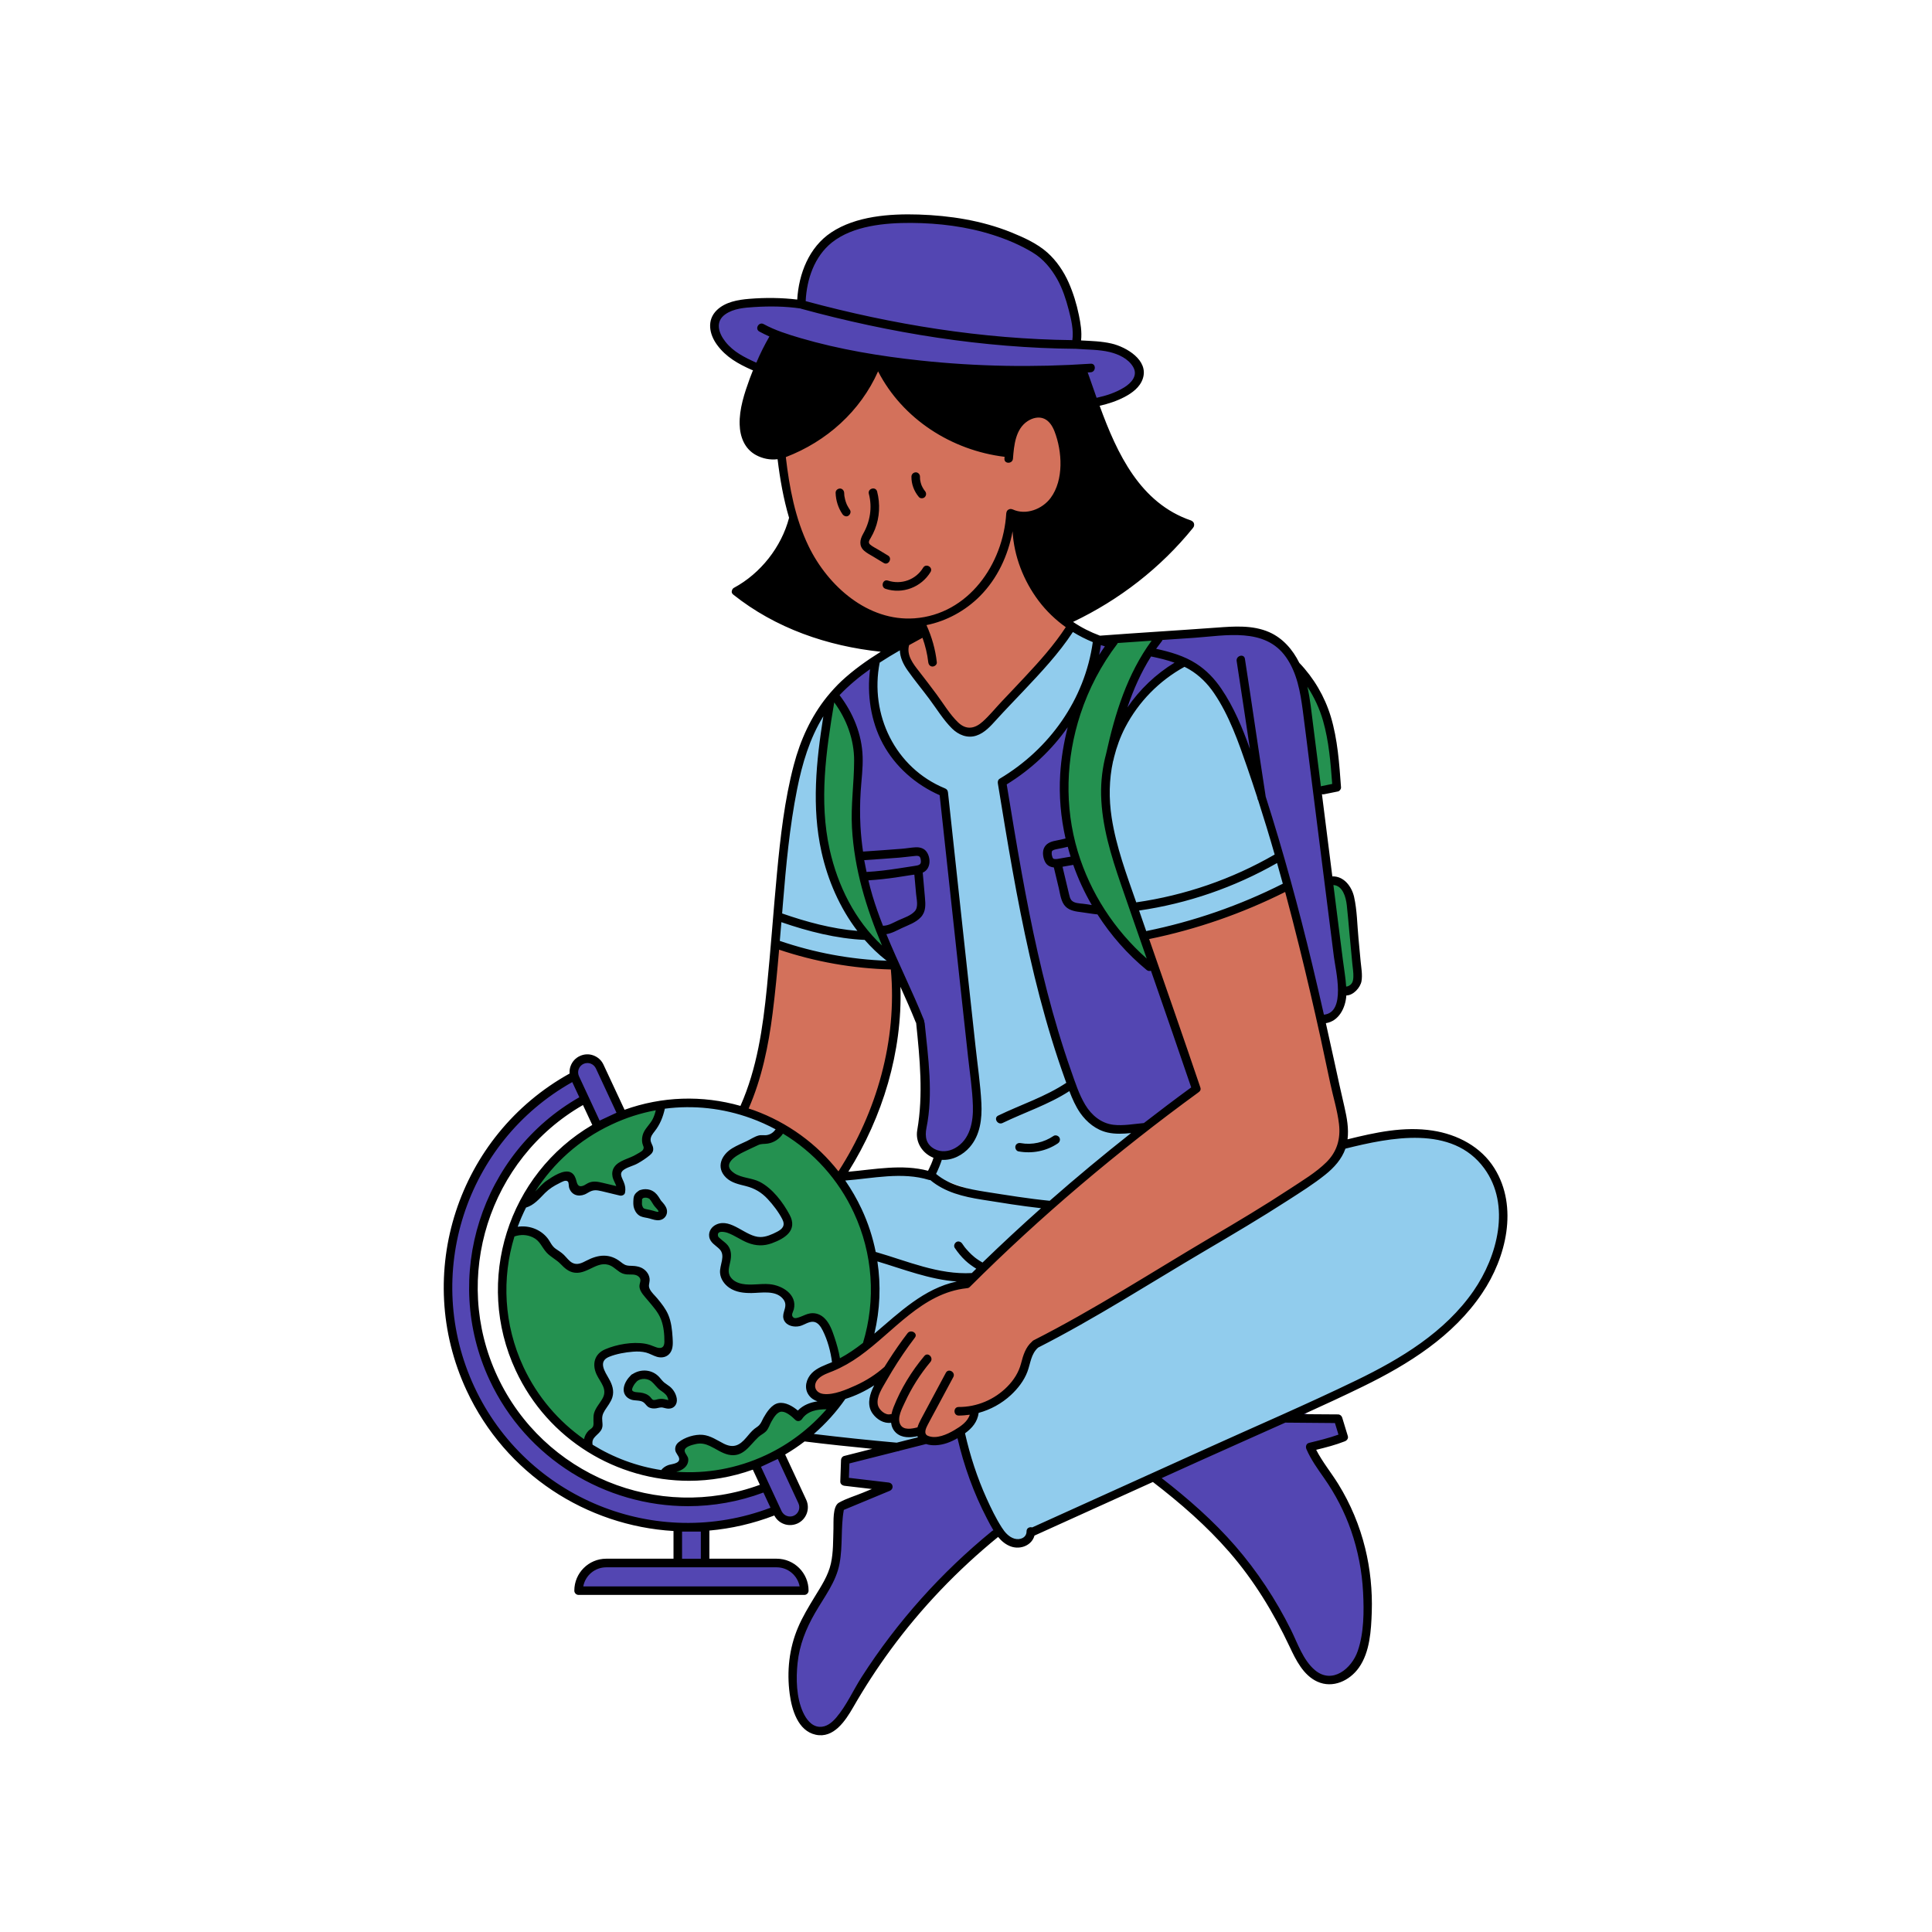 <svg xmlns="http://www.w3.org/2000/svg" xmlns:xlink="http://www.w3.org/1999/xlink" width="400" zoomAndPan="magnify" viewBox="0 0 300 300" height="400" preserveAspectRatio="xMidYMid meet" version="1.0"><path fill="#91cced" d="M 80.688 212.531 C 73.926 198.016 80.203 180.762 94.703 174 C 109.203 167.227 126.441 173.512 133.195 188.027 C 139.953 202.543 133.684 219.797 119.184 226.559 C 104.691 233.32 87.453 227.047 80.688 212.531 Z M 144.449 182.41 C 144.449 182.41 155.398 187.168 163.199 187.113 C 164.352 186.301 184.473 169.461 185.848 168.984 C 185.289 167.75 177.551 145.32 177.551 145.32 C 177.551 145.32 195.887 141.52 199.984 137.789 C 199.41 135.59 192.539 107.559 186.102 103.773 C 185.066 103.109 177.93 100.656 170.973 99.328 C 168.379 98.227 166.457 97.219 166.457 97.219 C 166.457 97.219 160.094 107.621 151.559 108.188 C 149.691 108.312 141.172 108.109 140.277 99.594 C 138.879 100.602 127.512 104.352 124.07 118.398 C 123.324 121.453 120.387 146.648 120.387 146.648 C 120.387 146.648 131.621 150.746 139.207 149.902 C 141.031 154.051 148.141 168.719 146.539 175.168 C 146.008 178.012 144.449 182.41 144.449 182.41 Z M 145.316 183.375 C 141.953 180.797 131.992 182.594 130.25 182.676 C 137.879 191.75 135.648 204.211 134.957 208.277 C 136.297 206.496 148.203 199.727 149.812 199.266 C 150.266 198.52 163.395 186.918 163.395 186.918 C 160.367 187.602 146.965 184.109 145.316 183.375 Z M 142.477 222.113 C 142.477 222.113 140.969 222.289 140.129 222.113 C 138.73 221.898 138.555 220.004 138.555 220.004 C 138.555 220.004 137.57 220.109 136.766 219.719 C 134.941 219.23 136.137 214.312 136.137 214.312 C 136.137 214.312 131.809 216.281 130.664 216.945 C 129.789 218.875 125.195 223.113 125.195 223.113 C 125.195 223.113 135.816 224.602 138.555 224.805 C 139.156 224.23 143.148 223.492 143.148 223.492 C 142.695 223.414 142.477 222.113 142.477 222.113 Z M 162.051 207.977 C 162.051 207.977 160.215 209.031 159.984 209.945 C 159.012 217.043 151.531 218.621 151.531 218.621 C 151.531 218.621 150.523 221.102 149 222.43 C 151.391 233.508 156.844 239.355 158.02 239.676 C 160.074 240.191 160.516 237.559 160.516 237.559 C 160.516 237.559 216.23 213.152 219.77 209.961 C 235.422 199.238 233.324 187.461 232.512 183.844 C 228.004 171.633 208.387 177.73 208.387 177.73 Z M 162.051 207.977 " fill-opacity="1" fill-rule="nonzero"/><path fill="#5346b2" d="M 179.559 229.449 C 188.184 234.73 196.426 245.914 200.703 255.086 C 201.852 257.559 203.27 260.492 205.977 260.855 C 207.766 261.098 209.535 259.988 210.547 258.48 C 211.555 256.977 211.918 255.141 212.133 253.352 C 213.254 243.734 209.723 232.23 203.465 224.852 L 208.527 223.379 L 207.828 220.426 L 201.199 219.258 Z M 149.391 222.184 C 148.211 222.98 146.832 223.715 145.379 223.75 C 144.609 223.77 143.707 223.672 143.316 223.008 L 143.73 223.574 C 139.809 223.98 134.789 225.383 131.371 226.684 C 130.734 226.922 130.77 229.059 131.867 230.141 C 133.109 231.363 137.898 230.086 137.961 230.992 C 138.031 231.949 130.711 233.402 130.586 233.977 C 129.754 237.781 130.844 241.891 128.895 245.465 C 127.406 248.176 125.539 250.699 124.422 253.598 C 123.141 256.914 122.945 260.66 123.625 264.137 C 124.043 266.254 125.246 268.684 127.406 268.797 C 129.504 268.902 130.922 266.785 131.965 264.961 C 137.809 254.734 145.566 245.598 154.711 238.18 L 154.711 237.938 C 152.312 233.695 150.496 227.879 149.441 223.113 M 89.305 167.395 C 88.816 166.344 89.27 165.094 90.32 164.598 C 91.375 164.109 92.621 164.559 93.117 165.613 L 96.605 173.105 L 92.793 174.887 Z M 120.766 234.934 C 121.254 235.988 122.512 236.441 123.566 235.953 C 124.617 235.465 125.07 234.207 124.582 233.152 L 121.094 225.664 L 117.277 227.445 Z M 105.246 242.707 L 109.488 242.707 L 109.488 237.16 L 105.246 237.16 Z M 89.844 247.004 L 124.891 247.004 C 124.891 244.629 122.973 242.707 120.598 242.707 L 94.137 242.707 C 91.766 242.707 89.844 244.629 89.844 247.004 Z M 89.16 167.086 C 71.898 176.363 64.672 197.633 73.059 215.633 C 81.426 233.605 102.301 241.75 120.465 234.527 L 118.793 230.965 C 102.59 237.258 84.062 229.965 76.609 213.969 C 69.164 197.988 75.465 179.129 90.656 170.73 M 117.234 56.867 C 117.234 56.867 118.492 53.711 119.988 52.02 C 121.273 52.207 148.566 60.086 168.672 57.188 C 169.141 59.117 170.617 62.945 170.617 62.945 C 170.617 62.945 174.816 62.461 176.895 58.098 C 177.488 56.93 173.027 52.914 167.059 53.492 C 167.113 50.531 168.238 37.254 149.512 34.648 C 145.414 34.137 125.91 30.008 124.609 46.082 C 124.68 46.801 123.707 47.102 122.547 47.031 C 121.387 46.961 112.766 45.559 111.383 49.094 C 110.887 50.602 109.992 53.66 117.234 56.867 Z M 135.816 102.605 C 135.816 102.605 130.469 105.867 129.699 107.844 C 130.195 109.172 134.117 112.477 133.375 122.184 C 132.895 124.867 131.566 133.109 137.465 146.32 C 141.297 155.848 143.379 159.578 143.379 159.578 C 143.379 159.578 143.688 171.996 143.023 176.188 C 143.855 178.227 146.168 182.23 150.602 176.941 C 151.656 173.82 151.914 172.57 151.516 168.902 C 151.117 165.234 146.539 123.016 146.539 123.016 C 146.539 123.016 136.535 117.848 135.898 109.652 C 135.898 105.184 135.816 102.605 135.816 102.605 Z M 170.414 99.309 C 170.414 99.309 169.121 114.145 155.586 121.473 C 156.445 126.676 163.492 168.859 168.953 173.281 C 171.602 175.035 172.762 176.098 177.824 175.16 C 180.773 172.785 185.926 168.691 185.926 168.691 L 172.379 129.309 C 172.379 129.309 167.715 112.973 183.234 103.145 C 181.914 102.047 176.375 100.707 176.375 100.707 Z M 183.988 102.844 C 191.121 106.762 194.707 119.727 194.707 119.727 C 194.707 119.727 204.074 154.672 205.227 158.258 C 208.758 158.117 208.402 154.867 208.402 154.867 C 208.402 154.867 203.543 115.012 202.773 109.074 C 202.004 103.137 200.879 102.703 198.762 100.035 C 195.887 95.703 173.566 99.309 173.566 99.309 C 173.566 99.309 179.949 101.844 183.988 102.844 Z M 183.988 102.844 " fill-opacity="1" fill-rule="nonzero"/><path fill="#249150" d="M 99.582 185.441 C 100.176 185.191 100.926 185.344 101.387 185.793 C 101.688 186.086 101.848 186.496 102.105 186.832 C 102.371 187.188 102.75 187.477 102.875 187.902 C 102.918 188.055 102.93 188.215 102.883 188.355 C 102.832 188.523 102.699 188.664 102.539 188.746 C 102.363 188.832 102.148 188.844 101.953 188.816 C 101.574 188.773 101.211 188.605 100.84 188.516 C 100.387 188.41 99.875 188.418 99.52 188.117 C 99.234 187.875 99.121 187.488 99.059 187.113 C 99.023 186.883 99.008 186.645 99.016 186.406 C 99.023 186.184 99.023 185.938 99.176 185.758 C 99.297 185.633 99.441 185.539 99.582 185.441 M 121.316 175.16 C 120.875 176.41 119.414 177.199 118.129 176.887 C 117.039 177.402 115.961 177.914 114.871 178.43 C 113.789 178.945 112.559 179.68 112.523 180.867 C 112.488 181.84 113.34 182.648 114.242 183.02 C 115.145 183.391 116.145 183.48 117.059 183.816 C 119.121 184.59 120.477 186.539 121.695 188.375 C 122.129 189.027 122.59 189.809 122.352 190.562 C 122.129 191.27 121.387 191.652 120.715 191.953 C 119.926 192.316 119.121 192.68 118.254 192.715 C 116.535 192.797 115.059 191.598 113.48 190.898 C 112.977 190.676 112.418 190.5 111.879 190.59 C 111.34 190.676 110.809 191.113 110.781 191.66 C 110.727 192.707 112.188 193.105 112.684 194.02 C 113.277 195.098 112.348 196.41 112.488 197.625 C 112.613 198.723 113.621 199.559 114.684 199.867 C 115.746 200.176 116.879 200.07 117.996 200.02 C 119.102 199.965 120.262 199.992 121.246 200.504 C 122.227 201.027 122.953 202.188 122.617 203.242 C 122.492 203.633 122.246 204.008 122.289 204.406 C 122.371 205.168 123.395 205.406 124.133 205.195 C 124.867 204.98 125.539 204.492 126.301 204.52 C 127.656 204.574 128.379 206.09 128.824 207.363 C 129.461 209.254 130.105 211.203 129.902 213.188 C 129.742 214.66 129.133 216.246 129.84 217.547 C 129.84 217.547 136.676 208.793 135.824 197.758 C 134.957 186.77 126.328 177.988 121.316 175.16 M 98.465 213.992 C 98.395 214.066 98.324 214.137 98.254 214.215 C 98.066 214.43 97.898 214.668 97.766 214.914 C 97.633 215.164 97.535 215.43 97.5 215.711 C 97.484 215.871 97.492 216.051 97.555 216.199 C 97.68 216.492 97.988 216.66 98.289 216.742 C 98.633 216.84 98.988 216.848 99.344 216.898 C 99.695 216.953 100.051 217.043 100.336 217.266 C 100.617 217.496 100.812 217.848 101.148 217.992 C 101.645 218.203 102.211 217.848 102.75 217.875 C 103.051 217.895 103.336 218.027 103.629 218.07 C 103.918 218.113 104.281 218.027 104.398 217.742 C 104.441 217.637 104.441 217.52 104.434 217.406 C 104.398 216.918 104.184 216.449 103.859 216.086 C 103.504 215.703 103.023 215.457 102.637 215.109 C 102.23 214.746 101.926 214.277 101.492 213.949 C 101.07 213.621 100.527 213.453 99.988 213.461 C 99.723 213.461 99.457 213.516 99.199 213.594 C 99.066 213.641 98.934 213.699 98.801 213.762 C 98.742 213.797 98.68 213.836 98.617 213.871 C 98.59 213.887 98.555 213.906 98.527 213.93 C 98.5 213.949 98.492 213.969 98.465 213.992 M 102.574 171.73 C 98.75 171.555 93.117 174.789 88.277 177.844 C 83.434 180.902 81.344 186.93 81.344 186.93 C 82.742 186.68 83.566 185.27 84.629 184.34 C 85.469 183.605 86.516 183.145 87.543 182.691 C 87.727 182.613 87.922 182.523 88.125 182.551 C 88.578 182.594 88.809 183.117 88.887 183.57 C 88.965 184.023 88.992 184.535 89.355 184.82 C 89.746 185.129 90.32 185.004 90.754 184.773 C 91.188 184.543 91.598 184.215 92.082 184.129 C 92.465 184.066 92.844 184.156 93.227 184.242 C 94.297 184.5 95.367 184.758 96.43 185.016 C 96.73 183.988 95.492 182.969 95.773 181.93 C 95.996 181.125 96.961 180.859 97.738 180.559 C 98.73 180.168 99.609 179.539 100.469 178.91 C 100.609 178.812 100.75 178.695 100.785 178.527 C 100.828 178.332 100.695 178.137 100.602 177.961 C 100.289 177.395 100.273 176.676 100.555 176.09 C 100.77 175.664 101.113 175.32 101.395 174.938 C 102.141 173.93 102.406 172.953 102.652 171.73 M 114.941 228.156 C 123.59 226.668 129.656 218.195 129.656 218.195 C 128.609 218.141 127.547 218.09 126.523 218.316 C 125.496 218.547 124.504 219.09 123.953 219.984 C 123.387 219.391 122.688 218.93 121.918 218.656 C 121.59 218.539 121.227 218.453 120.898 218.547 C 120.617 218.637 120.387 218.852 120.184 219.062 C 119.605 219.684 119.129 220.402 118.793 221.18 C 118.703 221.395 118.617 221.613 118.457 221.785 C 118.316 221.926 118.129 222.023 117.961 222.121 C 116.598 222.961 115.934 224.852 114.375 225.23 C 112.543 225.676 110.984 223.715 109.117 223.484 C 108.008 223.352 106.938 223.84 105.965 224.371 C 105.84 224.434 105.715 224.504 105.637 224.609 C 105.398 224.902 105.531 225.348 105.734 225.664 C 105.938 225.984 106.195 226.293 106.211 226.668 C 106.238 227.348 105.469 227.758 104.805 227.906 C 104.141 228.059 103.363 228.227 103.086 228.848 C 103.086 228.855 106.293 229.637 114.941 228.156 Z M 91.43 224.699 C 91.137 223.965 91.312 223.191 91.871 222.625 C 92.25 222.246 92.809 221.961 92.926 221.438 C 92.996 221.102 92.852 220.754 92.816 220.418 C 92.648 218.895 94.473 217.797 94.57 216.27 C 94.633 215.348 94.047 214.523 93.57 213.738 C 93.094 212.949 92.676 211.957 93.074 211.121 C 93.465 210.309 94.457 210.004 95.332 209.793 C 97.289 209.312 99.406 208.844 101.246 209.652 C 101.875 209.926 102.574 210.344 103.184 210.031 C 103.832 209.703 103.875 208.816 103.832 208.102 C 103.762 206.832 103.672 205.539 103.156 204.379 C 102.469 202.809 101.07 201.676 100.148 200.223 C 100.043 200.055 99.938 199.859 99.953 199.656 C 99.973 199.461 100.094 199.301 100.164 199.113 C 100.371 198.602 100.105 197.996 99.66 197.66 C 99.219 197.332 98.652 197.234 98.102 197.219 C 97.598 197.207 97.066 197.254 96.625 197.016 C 96.352 196.863 96.148 196.625 95.918 196.422 C 95.074 195.676 93.844 195.402 92.766 195.719 C 91.523 196.094 90.402 197.199 89.137 196.906 C 88.035 196.66 87.445 195.473 86.523 194.824 C 86.152 194.566 85.719 194.391 85.406 194.062 C 85.152 193.789 85 193.434 84.805 193.105 C 83.812 191.402 81.512 190.617 79.68 191.344 C 79.68 191.344 74.438 197.297 81.344 214.746 C 82.617 217.336 88.391 222.945 91.43 224.699 M 208.66 154.148 C 210.812 154.75 210.812 152.516 210.812 152.516 C 210.812 152.516 209.848 141.109 209.379 138.664 C 208.91 136.219 206.633 136.762 206.633 136.762 C 206.633 136.762 208.191 151.684 208.66 154.148 Z M 204.527 122.703 C 204.527 122.703 205.422 122.703 207.57 122.27 C 207.848 108.789 202.039 105.203 202.039 105.203 Z M 165.527 119.391 C 164.234 135.766 174.082 145.824 174.082 145.824 C 174.082 145.824 178.305 149.965 179.074 149.762 C 174.273 139.32 171.762 125.426 171.859 121.934 C 171.449 109.941 180.438 98.723 180.438 98.723 L 172.812 99.113 C 167.793 104.52 166.262 113.523 165.527 119.391 Z M 129.699 108.152 C 129.699 108.152 126.504 117.199 127.434 126.859 C 128.344 132.719 130.805 144.949 138.668 149.07 C 136.969 145.152 132.266 135.039 132.691 128.121 C 132.965 123.164 134.082 117.094 132.965 114.375 C 131.852 111.652 131.035 109.438 129.699 108.152 Z M 129.699 108.152 " fill-opacity="1" fill-rule="nonzero"/><path fill="#d3715b" d="M 125.078 85.68 C 122.812 81.098 121.875 76.047 121.309 70.934 L 121.812 70.684 C 128.477 68.168 133.871 62.637 136.297 55.938 C 139.723 63.895 147.645 69.734 156.25 70.641 L 156.621 71.551 C 156.754 69.781 156.941 67.926 157.922 66.438 C 158.906 64.949 160.914 63.992 162.508 64.789 C 164.199 65.633 164.703 67.891 165.016 69.586 C 165.625 72.883 165.352 76.969 162.543 79.219 C 161.262 80.246 159.332 80.707 157.719 80.289 C 157.383 84.164 158.535 87.91 160.516 91.262 C 161.926 93.645 163.871 95.691 166.156 97.242 C 164.645 99.672 162.703 102.02 160.41 104.004 C 158.082 106.016 154.473 113.301 151.141 113.734 C 148.246 114.125 145.938 107.906 143.723 106.32 C 141.512 104.73 140.219 102.242 140.27 99.824 C 141.148 99.336 142.023 98.855 142.891 98.387 L 142.891 96.914 C 142.359 96.988 141.828 97.031 141.297 97.039 C 134.34 97.172 128.168 91.926 125.078 85.68 Z M 130.754 183.375 C 132.293 179.742 143.148 159.172 138.723 149.902 C 136.719 149.832 123.75 148.617 120.379 146.648 C 120.156 149.078 118.793 165.27 115.781 172.652 C 115.781 172.652 129.258 177.879 130.754 183.375 Z M 199.797 138.258 C 189.512 142.652 177.844 145.559 177.844 145.559 C 177.844 145.559 185.066 165.668 185.926 168.699 C 179.863 173.031 152.887 196.891 150.574 198.918 C 143.652 201.18 142.625 203.207 140.836 203.961 C 138.207 205.051 133.348 210.812 131.363 211.434 C 126.496 212.496 125.539 215.129 126.309 216.465 C 127.734 218.949 135.871 214.242 136.719 213.844 C 133.676 220.188 138.023 220.305 138.801 220.305 C 139.297 223.395 142.438 222.367 142.98 222.164 C 143.008 222.742 143.164 223.254 143.98 223.504 C 148.824 224.391 150.789 220.34 151.055 219.461 C 159.871 216.305 159.844 209.836 160.199 209.039 C 161.57 208.641 205.129 184.695 208.023 178.773 C 209.562 175.637 201.703 144.16 199.797 138.258 Z M 199.797 138.258 " fill-opacity="1" fill-rule="nonzero"/><path fill="#000000" d="M 99.492 184.766 C 99.484 184.766 99.477 184.773 99.465 184.773 C 99.449 184.785 99.422 184.785 99.406 184.793 C 99.395 184.801 99.387 184.809 99.367 184.809 C 99.324 184.828 99.281 184.828 99.246 184.855 C 99.016 185.016 98.793 185.184 98.625 185.402 C 98.43 185.652 98.379 185.953 98.359 186.266 C 98.332 186.742 98.309 187.23 98.477 187.684 C 98.66 188.188 98.988 188.648 99.492 188.871 C 99.938 189.062 100.406 189.074 100.863 189.207 C 101.395 189.355 101.91 189.562 102.469 189.453 C 103.078 189.348 103.539 188.832 103.574 188.215 C 103.609 187.656 103.301 187.188 102.953 186.785 C 102.895 186.715 102.82 186.645 102.762 186.566 C 102.723 186.52 102.68 186.477 102.645 186.434 C 102.645 186.434 102.637 186.422 102.637 186.422 C 102.512 186.227 102.387 186.035 102.266 185.84 C 101.938 185.332 101.52 184.961 100.953 184.766 C 100.492 184.617 99.953 184.617 99.492 184.766 Z M 102.246 188.152 Z M 102.266 188.133 C 102.281 188.125 102.289 188.125 102.254 188.145 C 102.266 188.145 102.266 188.145 102.266 188.133 Z M 102.254 188.145 C 102.254 188.117 102.266 188.09 102.254 188.145 Z M 102.254 188.145 C 102.254 188.145 102.266 188.133 102.266 188.133 C 102.254 188.145 102.254 188.145 102.254 188.145 C 102.254 188.152 102.254 188.145 102.254 188.145 Z M 102.246 188.152 C 102.254 188.152 102.254 188.152 102.246 188.152 Z M 101.023 186.379 C 101.023 186.379 101.023 186.379 101.035 186.387 C 101.059 186.422 101.078 186.457 101.105 186.496 C 101.148 186.566 101.191 186.637 101.238 186.707 C 101.336 186.859 101.422 187.016 101.527 187.16 C 101.645 187.32 101.77 187.461 101.902 187.602 C 101.953 187.664 102.008 187.719 102.059 187.781 C 102.078 187.797 102.086 187.816 102.105 187.832 C 102.113 187.84 102.156 187.914 102.168 187.922 C 102.184 187.957 102.203 187.984 102.219 188.02 C 102.219 188.027 102.23 188.027 102.23 188.035 C 102.23 188.027 102.23 188.027 102.219 188.02 C 102.219 188.027 102.219 188.035 102.23 188.035 C 102.238 188.055 102.238 188.062 102.238 188.07 C 102.246 188.09 102.246 188.117 102.254 188.133 C 102.254 188.145 102.254 188.145 102.254 188.152 C 102.246 188.152 102.246 188.152 102.246 188.16 C 102.246 188.16 102.238 188.16 102.219 188.168 C 102.219 188.168 102.203 188.168 102.203 188.168 C 102.148 188.168 102.059 188.168 102.051 188.168 C 101.855 188.145 101.672 188.07 101.492 188.02 C 101.148 187.914 100.812 187.852 100.457 187.781 C 100.379 187.762 100.297 187.742 100.219 187.727 C 100.184 187.719 100.141 187.699 100.105 187.691 C 100.094 187.691 100.105 187.691 100.094 187.691 C 100.059 187.672 100.023 187.645 99.988 187.637 C 99.98 187.637 99.988 187.637 99.98 187.637 C 99.953 187.609 99.926 187.586 99.891 187.559 C 99.875 187.539 99.863 187.523 99.855 187.504 C 99.84 187.477 99.82 187.453 99.812 187.426 C 99.805 187.414 99.777 187.344 99.766 187.328 C 99.742 187.258 99.715 187.188 99.695 187.105 C 99.695 187.098 99.688 187.07 99.688 187.051 C 99.688 187.027 99.68 186.957 99.68 186.938 C 99.68 186.82 99.68 186.715 99.688 186.602 C 99.695 186.504 99.695 186.414 99.695 186.316 C 99.695 186.281 99.707 186.238 99.707 186.203 C 99.707 186.191 99.707 186.191 99.715 186.184 C 99.73 186.156 99.758 186.141 99.758 186.133 C 99.766 186.121 99.785 186.105 99.805 186.094 C 99.84 186.07 99.863 186.051 99.898 186.023 C 99.926 186.016 99.953 186.008 99.988 186 C 100.008 186 100.016 185.988 100.031 185.988 C 100.023 185.988 100.043 185.988 100.086 185.98 C 100.086 185.98 100.086 185.98 100.078 185.98 C 100.086 185.98 100.086 185.98 100.094 185.98 C 100.086 185.98 100.086 185.98 100.086 185.98 C 100.156 185.98 100.238 185.973 100.309 185.98 C 100.324 185.98 100.344 185.98 100.359 185.98 C 100.359 185.98 100.449 186 100.469 186 C 100.539 186.016 100.609 186.043 100.68 186.059 C 100.547 186.016 100.734 186.094 100.77 186.113 C 100.805 186.133 100.828 186.148 100.863 186.176 C 100.863 186.176 100.863 186.176 100.875 186.176 C 100.902 186.254 100.961 186.309 101.023 186.379 Z M 104.016 215.312 C 103.742 215.094 103.422 214.906 103.148 214.684 C 102.848 214.438 102.629 214.117 102.371 213.836 C 101.289 212.648 99.555 212.512 98.246 213.355 C 98.156 213.383 98.078 213.434 97.996 213.516 C 97.465 214.039 97.004 214.695 96.871 215.445 C 96.715 216.344 97.184 217.059 98.043 217.344 C 98.617 217.531 99.43 217.379 99.938 217.762 C 100.211 217.965 100.371 218.273 100.652 218.469 C 101.023 218.707 101.457 218.742 101.883 218.684 C 102.238 218.629 102.574 218.488 102.938 218.574 C 103.238 218.645 103.539 218.742 103.848 218.734 C 104.727 218.727 105.211 217.992 105.09 217.168 C 104.973 216.441 104.574 215.773 104.016 215.312 Z M 103.727 217.398 C 103.582 217.371 103.352 217.301 103.176 217.266 C 102.832 217.191 102.52 217.203 102.176 217.266 C 101.965 217.301 101.68 217.434 101.449 217.379 C 101.254 217.336 101.121 217.078 100.988 216.938 C 100.582 216.5 100.023 216.316 99.449 216.234 C 99.156 216.191 98.199 216.227 98.156 215.828 C 98.129 215.625 98.281 215.34 98.379 215.164 C 98.527 214.898 98.723 214.676 98.934 214.453 C 99.562 213.969 100.59 214.02 101.184 214.535 C 101.652 214.934 101.973 215.457 102.477 215.836 C 102.902 216.156 103.363 216.395 103.609 216.883 C 103.699 217.051 103.742 217.219 103.777 217.406 C 103.762 217.398 103.742 217.406 103.727 217.398 Z M 137.215 87.414 C 136.668 87.086 136.117 86.75 135.578 86.422 C 135.109 86.141 134.594 85.883 134.188 85.52 C 133.34 84.773 133.516 83.789 134.02 82.906 C 135.109 80.992 135.473 78.82 134.914 76.676 C 134.703 75.84 135.977 75.496 136.199 76.32 C 136.695 78.242 136.598 80.316 135.863 82.18 C 135.676 82.641 135.465 83.082 135.215 83.508 C 134.992 83.887 134.727 84.25 135.137 84.578 C 135.516 84.898 136.012 85.129 136.438 85.387 C 136.926 85.68 137.418 85.98 137.906 86.273 C 138.613 86.707 137.941 87.859 137.215 87.414 Z M 137.516 91.438 C 136.703 91.172 137.059 89.887 137.871 90.152 C 139.941 90.836 142.211 90.031 143.344 88.152 C 143.785 87.414 144.938 88.09 144.492 88.824 C 143.059 91.184 140.156 92.297 137.516 91.438 Z M 131.977 79.172 C 132.188 79.484 132.02 79.898 131.734 80.086 C 131.418 80.289 131.027 80.129 130.824 79.848 C 130.152 78.871 129.789 77.703 129.754 76.523 C 129.742 76.152 130.062 75.875 130.418 75.859 C 130.781 75.84 131.07 76.18 131.082 76.523 C 131.082 76.656 131.09 76.797 131.105 76.93 C 131.105 76.957 131.117 76.984 131.117 77.02 C 131.125 77.066 131.133 77.117 131.145 77.16 C 131.188 77.418 131.25 77.668 131.328 77.906 C 131.363 78.023 131.41 78.137 131.453 78.242 C 131.453 78.242 131.453 78.242 131.453 78.254 C 131.461 78.277 131.469 78.297 131.488 78.324 C 131.516 78.387 131.551 78.445 131.578 78.508 C 131.699 78.738 131.832 78.961 131.977 79.172 Z M 142.68 77.172 C 141.934 76.285 141.512 75.168 141.527 74.008 C 141.535 73.637 141.828 73.359 142.191 73.344 C 142.547 73.324 142.863 73.66 142.855 74.008 C 142.855 74.133 142.855 74.246 142.863 74.371 C 142.863 74.422 142.875 74.484 142.883 74.539 C 142.883 74.555 142.891 74.574 142.891 74.594 C 142.926 74.812 142.988 75.035 143.059 75.246 C 143.078 75.301 143.102 75.355 143.121 75.406 C 143.129 75.426 143.141 75.441 143.148 75.461 C 143.191 75.559 143.234 75.648 143.289 75.742 C 143.352 75.852 143.414 75.949 143.477 76.047 C 143.5 76.082 143.527 76.125 143.562 76.16 C 143.582 76.188 143.598 76.203 143.617 76.23 C 143.855 76.516 143.875 76.887 143.617 77.172 C 143.387 77.43 142.898 77.445 142.68 77.172 Z M 232.051 181.406 C 229.961 178.047 226.305 176.152 222.473 175.559 C 218.008 174.867 213.566 175.844 209.246 176.914 C 209.457 175.258 209.148 173.562 208.777 171.941 C 208.234 169.613 207.723 167.281 207.219 164.941 C 206.785 162.922 206.332 160.902 205.879 158.879 C 207.891 158.562 208.926 156.531 209.059 154.574 C 210.156 154.562 211.246 153.34 211.414 152.348 C 211.582 151.355 211.379 150.301 211.281 149.309 C 211.164 148.102 211.051 146.906 210.945 145.703 C 210.742 143.582 210.73 141.352 210.262 139.27 C 209.891 137.645 208.668 136.023 206.883 136.086 C 206.34 131.832 205.801 127.578 205.27 123.316 C 205.367 123.344 205.473 123.359 205.598 123.332 C 206.312 123.191 207.031 123.043 207.75 122.898 C 208.016 122.848 208.254 122.535 208.234 122.262 C 207.961 118.582 207.715 114.816 206.641 111.262 C 205.695 108.145 204.004 105.273 201.754 102.926 C 200.746 100.887 199.207 99.098 197.09 98.164 C 194.512 97.031 191.617 97.254 188.891 97.457 C 182.863 97.898 176.832 98.254 170.805 98.707 C 169.316 98.156 167.918 97.449 166.625 96.57 C 173.824 93.141 180.242 88.168 185.262 81.957 C 185.262 81.949 185.262 81.949 185.27 81.938 C 185.324 81.867 185.367 81.797 185.395 81.707 C 185.395 81.699 185.402 81.699 185.402 81.691 C 185.484 81.406 185.395 81.09 185.102 80.91 C 185.051 80.875 184.996 80.84 184.941 80.82 C 177.062 78.129 173.469 70.48 170.75 63.008 C 172.09 62.707 173.398 62.281 174.613 61.645 C 175.805 61.023 177.012 60.129 177.453 58.801 C 178.41 55.93 174.887 53.883 172.609 53.348 C 171.051 52.984 169.457 52.949 167.867 52.863 C 168.016 51.551 167.793 50.188 167.527 48.918 C 167.176 47.199 166.652 45.488 165.945 43.883 C 165.176 42.148 164.059 40.492 162.641 39.223 C 161.031 37.789 158.969 36.875 156.992 36.066 C 152.426 34.234 147.531 33.473 142.652 33.312 C 138.18 33.172 132.914 33.543 129.07 36.094 C 125.617 38.391 124.035 42.504 123.793 46.516 C 121.324 46.223 118.836 46.199 116.359 46.402 C 114.598 46.543 112.633 46.879 111.312 48.156 C 109.711 49.707 110.133 51.895 111.34 53.543 C 112.719 55.441 114.621 56.496 116.723 57.434 C 116.793 57.469 116.863 57.469 116.926 57.48 C 116.746 57.914 116.578 58.348 116.422 58.781 C 115.605 61.031 114.781 63.488 114.852 65.906 C 114.906 67.848 115.625 69.707 117.395 70.664 C 118.41 71.215 119.598 71.453 120.742 71.305 C 121.113 74.363 121.652 77.453 122.527 80.406 C 121.344 84.934 118.094 89.055 113.977 91.27 C 113.809 91.359 113.719 91.492 113.676 91.633 C 113.676 91.645 113.668 91.645 113.668 91.652 C 113.668 91.668 113.656 91.68 113.656 91.695 C 113.578 91.898 113.613 92.129 113.844 92.316 C 120.422 97.562 128.477 100.328 136.766 101.203 C 134.605 102.551 132.531 104.023 130.672 105.75 C 129.859 106.512 129.125 107.328 128.434 108.172 C 128.426 108.188 128.406 108.195 128.398 108.215 C 125.93 111.289 124.289 114.887 123.262 118.777 C 121.82 124.246 121.184 129.938 120.652 135.547 C 120.094 141.465 119.68 147.395 119.086 153.312 C 118.457 159.59 117.555 165.918 114.977 171.723 C 109.027 170.027 102.785 170.242 96.98 172.324 L 93.711 165.324 C 93.402 164.648 92.844 164.145 92.152 163.887 C 91.465 163.629 90.711 163.664 90.039 163.977 C 89.363 164.285 88.859 164.844 88.605 165.535 C 88.461 165.918 88.418 166.305 88.453 166.695 C 71.074 176.328 64.035 197.836 72.457 215.918 C 78.512 228.918 91.102 236.93 104.582 237.734 L 104.582 242.035 L 94.137 242.035 C 91.402 242.035 89.18 244.258 89.18 246.996 C 89.18 247.359 89.48 247.66 89.844 247.66 L 124.891 247.66 C 125.254 247.66 125.555 247.359 125.555 246.996 C 125.555 244.258 123.336 242.035 120.598 242.035 L 110.152 242.035 L 110.152 237.664 C 113.535 237.363 116.926 236.594 120.234 235.324 C 120.555 235.938 121.078 236.406 121.73 236.645 C 122.043 236.762 122.359 236.812 122.68 236.812 C 123.078 236.812 123.477 236.727 123.848 236.559 C 125.23 235.91 125.832 234.262 125.184 232.871 L 121.918 225.852 C 122.973 225.238 123.98 224.559 124.945 223.82 C 124.953 223.82 124.953 223.82 124.965 223.832 C 128.453 224.266 131.949 224.629 135.445 224.973 C 133.992 225.348 132.543 225.711 131.082 226.082 C 130.789 226.152 130.602 226.438 130.594 226.719 C 130.559 227.828 130.516 228.945 130.48 230.051 C 130.469 230.441 130.797 230.672 131.145 230.715 C 132.559 230.887 133.969 231.055 135.383 231.211 C 134.934 231.398 134.48 231.586 134.027 231.77 C 132.809 232.277 131.418 232.676 130.266 233.332 C 129.258 233.906 129.453 236.309 129.418 237.344 C 129.355 239.164 129.418 241.004 129.02 242.785 C 128.594 244.691 127.504 246.312 126.504 247.953 C 125.566 249.496 124.625 251.047 123.918 252.711 C 122.527 255.965 122.156 259.555 122.625 263.047 C 122.953 265.473 123.891 268.754 126.645 269.363 C 129.453 269.992 131.277 267.191 132.473 265.121 C 134.242 262.043 136.172 259.066 138.27 256.203 C 143.059 249.664 148.707 243.777 154.984 238.656 C 155.531 239.32 156.188 239.871 157.027 240.156 C 158.527 240.652 160.234 239.926 160.633 238.445 C 166.758 235.672 172.895 232.898 179.02 230.121 C 183.277 233.395 187.352 236.93 190.883 240.996 C 194.727 245.418 197.754 250.398 200.25 255.691 C 201.215 257.746 202.375 260.129 204.551 261.121 C 206.953 262.223 209.574 260.98 211.008 258.953 C 212.723 256.531 212.91 253.164 213.008 250.293 C 213.113 246.98 212.777 243.637 211.988 240.422 C 211.129 236.91 209.715 233.527 207.812 230.449 C 206.703 228.66 205.34 227.004 204.375 225.125 C 205.879 224.762 207.395 224.371 208.828 223.805 C 209.156 223.672 209.402 223.359 209.289 222.988 C 208.996 222.031 208.703 221.074 208.414 220.117 C 208.324 219.832 208.066 219.629 207.773 219.629 C 205.996 219.621 204.227 219.602 202.445 219.594 C 205.52 218.195 208.59 216.785 211.617 215.305 C 218.699 211.848 225.66 207.488 230.137 200.824 C 233.867 195.312 235.805 187.426 232.051 181.406 Z M 206.57 168.258 C 207.016 170.34 207.668 172.422 207.918 174.531 C 208.184 176.824 207.625 178.82 205.961 180.469 C 204.324 182.09 202.242 183.312 200.328 184.582 C 196.309 187.223 192.195 189.684 188.051 192.121 C 178.906 197.52 169.938 203.332 160.465 208.137 C 160.41 208.164 160.383 208.199 160.34 208.234 C 160.34 208.234 160.332 208.234 160.332 208.242 C 160.324 208.25 160.324 208.25 160.312 208.262 C 160.289 208.285 160.262 208.305 160.242 208.332 C 159.227 209.234 158.879 210.449 158.543 211.734 C 158.172 213.125 157.426 214.285 156.426 215.305 C 154.445 217.324 151.684 218.496 148.859 218.477 C 148 218.469 148 219.797 148.859 219.809 C 149.441 219.809 150.02 219.754 150.586 219.676 C 150.246 220.781 149.16 221.5 148.184 222.074 C 147.078 222.73 145.387 223.504 144.086 222.953 C 143.359 222.645 143.793 221.746 144.051 221.25 C 144.465 220.445 144.91 219.648 145.336 218.852 C 146.227 217.176 147.133 215.508 148.027 213.836 C 148.434 213.082 147.281 212.406 146.875 213.16 C 146.008 214.773 145.148 216.387 144.281 218 C 143.848 218.805 143.414 219.613 142.988 220.418 C 142.785 220.809 142.59 221.215 142.465 221.641 C 141.633 221.855 140.27 222.148 139.793 221.18 C 139.27 220.137 140.066 218.727 140.5 217.777 C 141.535 215.52 142.875 213.398 144.477 211.484 C 145.023 210.828 144.086 209.891 143.539 210.547 C 141.535 212.938 139.891 215.617 138.746 218.523 C 138.613 218.859 138.508 219.215 138.43 219.586 C 138.375 219.586 138.324 219.578 138.27 219.594 C 137.473 219.816 136.473 218.91 136.312 218.16 C 136.047 216.898 137.02 215.5 137.605 214.465 C 137.891 213.957 138.191 213.453 138.492 212.957 C 138.5 212.93 138.527 212.914 138.535 212.887 C 139.625 211.094 140.801 209.367 142.066 207.703 C 142.582 207.02 141.43 206.355 140.918 207.027 C 139.879 208.383 138.906 209.785 137.984 211.23 C 137.773 211.566 137.562 211.902 137.34 212.246 C 136.004 213.434 134.5 214.391 132.871 215.129 C 131.453 215.766 129.469 216.633 127.895 216.457 C 126.477 216.297 126.125 214.926 127.195 213.984 C 127.805 213.445 128.609 213.203 129.355 212.895 C 130.816 212.293 132.18 211.504 133.473 210.582 C 138.773 206.805 143.199 200.77 150.113 200.035 C 150.125 200.035 150.133 200.027 150.141 200.027 C 150.293 200.027 150.453 199.973 150.586 199.84 C 161.598 188.852 173.516 178.793 186.086 169.629 C 186.102 169.621 186.113 169.594 186.129 169.586 C 186.359 169.453 186.5 169.203 186.395 168.875 C 183.785 161.176 181.109 153.492 178.438 145.816 C 185.766 144.32 192.867 141.855 199.559 138.504 C 200.312 141.305 201.027 144.105 201.727 146.914 C 202.898 151.613 203.984 156.32 205.031 161.043 C 205.543 163.461 206.059 165.855 206.57 168.258 Z M 119.473 199.406 C 118.074 199.281 116.641 199.629 115.262 199.363 C 114.57 199.23 113.887 198.93 113.465 198.336 C 112.887 197.535 113.25 196.688 113.418 195.816 C 113.586 194.949 113.57 194.105 113.012 193.379 C 112.691 192.973 112.258 192.715 111.887 192.371 C 111.789 192.281 111.551 192.105 111.516 191.988 C 111.215 190.988 112.57 191.289 112.984 191.438 C 114.074 191.828 115.02 192.547 116.102 192.973 C 117.359 193.477 118.59 193.512 119.855 193.051 C 121.91 192.301 123.891 191.031 122.617 188.641 C 121.59 186.707 119.953 184.535 117.969 183.516 C 116.738 182.887 115.18 182.941 114.031 182.18 C 111.949 180.805 114.262 179.449 115.551 178.836 C 116.277 178.492 116.996 178.137 117.723 177.809 C 118.262 177.562 118.617 177.668 119.191 177.578 C 120.184 177.43 121.043 176.852 121.582 176.027 C 126.352 178.91 130.18 183.137 132.578 188.301 C 135.535 194.656 136.039 201.824 134.004 208.527 C 132.879 209.41 131.691 210.227 130.426 210.91 C 130.238 209.793 129.93 208.703 129.566 207.621 C 129.223 206.602 128.84 205.512 128.07 204.734 C 127.461 204.113 126.645 203.801 125.777 203.945 C 125.23 204.031 124.758 204.309 124.238 204.492 C 124 204.574 123.484 204.785 123.238 204.609 C 122.73 204.246 123.168 203.715 123.262 203.316 C 123.832 201 121.441 199.574 119.473 199.406 Z M 139.82 153.234 C 140.641 155.059 141.457 156.887 142.199 158.746 C 142.219 158.781 142.246 158.809 142.262 158.836 C 142.262 158.844 142.262 158.852 142.262 158.863 C 142.828 164.418 143.387 169.949 142.43 175.488 C 142.102 177.359 143.227 179.102 144.953 179.785 C 144.84 180.133 144.723 180.484 144.574 180.812 C 144.645 180.664 144.547 180.875 144.527 180.902 C 144.512 180.957 144.484 181 144.457 181.055 C 144.395 181.188 144.332 181.328 144.273 181.461 C 144.219 181.574 144.156 181.684 144.105 181.797 C 140.074 180.727 135.816 181.586 131.727 181.949 C 137.074 173.422 140.129 163.32 139.82 153.234 Z M 144.273 183.223 C 144.297 183.234 144.324 183.223 144.352 183.234 C 144.359 183.234 144.359 183.234 144.371 183.234 C 144.395 183.242 144.43 183.242 144.457 183.242 C 146.742 185.148 149.582 185.82 152.469 186.281 C 155.523 186.77 158.578 187.266 161.652 187.609 C 158.562 190.359 155.531 193.176 152.566 196.047 C 152.258 195.871 151.957 195.684 151.664 195.473 C 151.586 195.41 151.504 195.355 151.426 195.293 C 151.418 195.285 151.418 195.293 151.406 195.285 C 151.363 195.25 151.32 195.215 151.285 195.18 C 151.141 195.055 150.992 194.93 150.859 194.809 C 150.586 194.551 150.32 194.273 150.07 193.984 C 150.008 193.902 149.938 193.832 149.875 193.754 C 149.848 193.727 149.832 193.691 149.805 193.664 C 149.797 193.645 149.797 193.656 149.789 193.645 C 149.777 193.637 149.789 193.637 149.77 193.621 C 149.645 193.449 149.523 193.281 149.406 193.105 C 149.211 192.82 148.812 192.664 148.496 192.867 C 148.211 193.051 148.051 193.469 148.254 193.777 C 148.734 194.488 149.281 195.16 149.91 195.746 C 150.426 196.227 151 196.633 151.594 197.004 C 151.363 197.227 151.133 197.457 150.902 197.68 C 145.734 197.961 140.934 195.836 136.055 194.426 C 136.031 194.418 136.012 194.426 135.984 194.418 C 135.523 192.129 134.801 189.887 133.789 187.734 C 133.062 186.176 132.207 184.703 131.25 183.312 C 135.535 182.984 140.074 181.922 144.273 183.223 Z M 136.242 195.871 C 140.305 197.086 144.332 198.688 148.566 198.988 C 143.465 200.09 139.695 203.766 135.773 207.09 C 136.648 203.387 136.809 199.582 136.242 195.871 Z M 164.59 133.305 C 164.465 133.332 164.332 133.348 164.211 133.375 C 164.199 133.375 164.191 133.375 164.191 133.375 C 164.199 133.375 164.199 133.375 164.219 133.375 C 164.211 133.375 164.191 133.375 164.184 133.375 C 164.184 133.375 164.191 133.375 164.191 133.375 C 164.137 133.383 164.156 133.383 164.184 133.375 C 164.164 133.375 164.148 133.375 164.137 133.383 C 164.051 133.391 163.969 133.402 163.883 133.391 C 163.855 133.391 163.828 133.391 163.793 133.391 C 163.785 133.391 163.758 133.391 163.73 133.383 C 163.73 133.383 163.723 133.383 163.723 133.383 C 163.688 133.375 163.652 133.367 163.617 133.355 C 163.617 133.355 163.617 133.355 163.605 133.355 C 163.59 133.348 163.555 133.32 163.555 133.32 C 163.547 133.312 163.535 133.305 163.527 133.293 C 163.508 133.277 163.473 133.223 163.465 133.207 C 163.438 133.16 163.387 132.992 163.43 133.145 C 163.395 133.012 163.352 132.887 163.324 132.754 C 163.324 132.746 163.316 132.719 163.316 132.699 C 163.316 132.691 163.316 132.691 163.316 132.684 C 163.316 132.621 163.305 132.559 163.305 132.488 C 163.305 132.453 163.305 132.41 163.316 132.375 C 163.316 132.383 163.305 132.355 163.316 132.328 C 163.316 132.328 163.316 132.32 163.316 132.32 C 163.316 132.312 163.316 132.312 163.316 132.301 C 163.316 132.312 163.316 132.312 163.316 132.312 C 163.324 132.277 163.332 132.242 163.34 132.215 C 163.34 132.215 163.352 132.195 163.359 132.16 C 163.359 132.16 163.359 132.16 163.359 132.168 C 163.359 132.18 163.352 132.195 163.352 132.203 C 163.352 132.203 163.34 132.195 163.359 132.18 C 163.359 132.18 163.359 132.18 163.359 132.168 C 163.359 132.16 163.367 132.152 163.367 132.145 C 163.367 132.152 163.367 132.16 163.359 132.16 C 163.367 132.152 163.367 132.145 163.375 132.133 C 163.395 132.125 163.422 132.098 163.438 132.082 C 163.5 132.047 163.555 132.012 163.617 131.984 C 163.652 131.973 163.68 131.957 163.715 131.949 C 163.773 131.93 163.836 131.914 163.906 131.895 C 164.051 131.859 164.191 131.832 164.332 131.805 C 164.828 131.719 165.316 131.602 165.801 131.488 C 165.934 132 166.086 132.516 166.246 133.02 C 165.68 133.117 165.129 133.215 164.59 133.305 Z M 166.652 134.297 C 167.414 136.457 168.379 138.551 169.531 140.535 C 169.086 140.465 168.652 140.383 168.211 140.34 C 167.645 140.277 166.77 140.262 166.371 139.789 C 166.148 139.535 166.078 139.152 165.996 138.832 C 165.875 138.32 165.758 137.805 165.633 137.301 C 165.422 136.398 165.211 135.492 164.988 134.59 C 165.535 134.492 166.094 134.402 166.652 134.297 Z M 164.625 120.23 C 164.422 123.582 164.715 126.941 165.457 130.203 C 164.945 130.324 164.438 130.441 163.926 130.539 C 163.156 130.68 162.395 130.973 162.086 131.754 C 161.828 132.398 161.977 133.258 162.297 133.863 C 162.59 134.41 163.094 134.633 163.641 134.695 C 163.898 135.777 164.156 136.848 164.414 137.93 C 164.633 138.867 164.75 140.074 165.477 140.785 C 166.121 141.422 167.094 141.547 167.961 141.652 C 168.777 141.75 169.59 141.918 170.414 141.988 C 172.496 145.242 175.07 148.164 178.055 150.621 C 178.27 150.797 178.508 150.805 178.719 150.734 C 178.879 151.195 179.039 151.668 179.207 152.125 C 181.145 157.703 183.066 163.266 184.969 168.852 C 182.492 170.656 180.047 172.512 177.621 174.387 C 176.062 174.523 174.441 174.84 172.887 174.656 C 170.98 174.426 169.484 173.164 168.52 171.562 C 167.539 169.93 166.953 168.07 166.324 166.289 C 165.609 164.258 164.945 162.203 164.324 160.137 C 161.898 152.074 160.145 143.812 158.648 135.527 C 157.824 130.965 157.074 126.383 156.32 121.801 C 160.094 119.48 163.316 116.457 165.793 112.922 C 165.176 115.324 164.777 117.77 164.625 120.23 Z M 183.926 103.543 C 184.191 103.676 184.449 103.809 184.703 103.961 C 186.246 104.875 187.52 106.16 188.52 107.641 C 190.867 111.086 192.309 115.234 193.664 119.152 C 194.203 120.703 194.719 122.27 195.23 123.84 C 195.238 123.891 195.25 123.945 195.258 124 C 195.273 124.113 195.32 124.203 195.371 124.273 C 196.266 127.066 197.125 129.875 197.93 132.691 C 191.301 136.52 184.004 139.027 176.434 140.117 C 174.938 135.82 173.32 131.496 172.621 126.969 C 172.168 124.008 172.211 121.039 172.84 118.176 C 172.852 118.148 172.867 118.133 172.875 118.098 C 172.91 117.918 172.957 117.75 172.992 117.574 C 173.391 115.988 173.949 114.438 174.719 112.949 C 176.797 108.969 179.984 105.715 183.926 103.543 Z M 175.062 109.855 C 175.992 107.082 177.172 104.414 178.738 101.934 C 179.957 102.188 181.199 102.48 182.383 102.898 C 179.453 104.68 176.965 107.07 175.062 109.855 Z M 198.301 134.012 C 198.602 135.086 198.906 136.156 199.195 137.223 C 192.484 140.613 185.359 143.078 177.984 144.578 C 177.613 143.512 177.25 142.449 176.879 141.387 C 184.41 140.297 191.68 137.789 198.301 134.012 Z M 209.129 140.555 C 209.297 142.043 209.414 143.547 209.555 145.047 C 209.695 146.578 209.848 148.102 209.988 149.637 C 210.051 150.328 210.184 151.035 210.148 151.738 C 210.129 152.164 210.059 152.586 209.723 152.891 C 209.562 153.031 209.281 153.199 209.031 153.191 C 208.945 151.801 208.688 150.406 208.52 149.043 C 208.297 147.297 208.078 145.559 207.855 143.812 C 207.59 141.688 207.316 139.551 207.051 137.426 C 208.5 137.531 208.98 139.277 209.129 140.555 Z M 205.445 111.93 C 206.352 115.109 206.617 118.441 206.863 121.73 C 206.324 121.836 205.785 121.953 205.242 122.059 C 205.191 122.066 205.156 122.094 205.109 122.109 C 204.703 118.895 204.297 115.668 203.887 112.449 C 203.641 110.52 203.445 108.543 203.012 106.637 C 204.082 108.27 204.906 110.051 205.445 111.93 Z M 180.402 99.574 C 180.453 99.512 180.48 99.441 180.508 99.371 C 182.137 99.266 183.758 99.156 185.387 99.043 C 190.273 98.707 196.426 97.375 199.699 102.055 C 201.402 104.477 201.914 107.461 202.297 110.332 C 202.695 113.363 203.066 116.387 203.445 119.418 C 204.234 125.656 205.023 131.902 205.809 138.141 C 206.254 141.625 206.695 145.109 207.129 148.59 C 207.395 150.684 209.059 157.215 205.578 157.559 C 204.988 154.945 204.383 152.34 203.758 149.734 C 201.648 140.977 199.277 132.258 196.531 123.68 C 196.531 123.672 196.531 123.66 196.531 123.652 C 195.426 116.535 194.414 109.41 193.309 102.297 C 193.176 101.453 191.902 101.809 192.027 102.648 C 192.734 107.195 193.406 111.75 194.09 116.297 C 192.93 113.035 191.574 109.773 189.66 106.965 C 188.617 105.422 187.332 104.066 185.766 103.059 C 183.891 101.844 181.703 101.223 179.523 100.746 C 179.816 100.355 180.102 99.957 180.402 99.574 Z M 173.559 99.848 C 175.312 99.727 177.074 99.602 178.824 99.484 C 175.02 104.688 173.141 110.777 171.762 117.023 C 171.203 119.105 170.93 121.27 170.98 123.477 C 171.098 128.242 172.523 132.859 174.062 137.328 C 175.383 141.172 176.727 145.012 178.062 148.848 C 173.055 144.418 169.301 138.656 167.359 132.23 C 165.254 125.238 165.5 117.797 167.777 110.863 C 169.07 106.938 171 103.254 173.504 99.965 C 173.531 99.93 173.539 99.883 173.559 99.848 Z M 170.945 100.168 C 171.148 100.238 171.355 100.301 171.566 100.363 C 171.258 100.797 170.957 101.242 170.672 101.691 C 170.777 101.195 170.867 100.684 170.945 100.168 Z M 129.188 37.645 C 132.473 35.039 137.43 34.598 141.465 34.613 C 145.777 34.641 150.113 35.172 154.23 36.492 C 156.34 37.168 158.402 38.035 160.305 39.18 C 161.988 40.18 163.234 41.695 164.184 43.387 C 164.996 44.852 165.527 46.473 165.945 48.094 C 166.324 49.566 166.742 51.266 166.512 52.816 C 152.504 52.656 138.605 50.406 125.105 46.758 C 125.266 43.363 126.461 39.816 129.188 37.645 Z M 118.582 50.328 C 117.828 49.918 117.164 51.062 117.906 51.48 C 118.41 51.754 118.934 52.012 119.473 52.25 C 118.715 53.57 118.031 54.926 117.43 56.316 C 117.422 56.309 117.41 56.301 117.402 56.301 C 115.605 55.492 113.887 54.645 112.641 53.066 C 111.578 51.727 111.004 49.93 112.641 48.793 C 113.934 47.891 115.633 47.773 117.156 47.676 C 119.527 47.527 121.918 47.555 124.273 47.898 C 124.281 47.898 124.289 47.898 124.289 47.898 C 124.316 47.906 124.336 47.926 124.371 47.934 C 138.289 51.738 152.637 54.051 167.078 54.164 C 168.832 54.305 170.609 54.254 172.328 54.668 C 173.699 55.008 175.188 55.688 175.941 56.957 C 176.754 58.305 175.676 59.473 174.539 60.172 C 173.238 60.973 171.77 61.449 170.281 61.77 C 169.805 60.43 169.352 59.109 168.902 57.832 C 169.051 57.824 169.211 57.816 169.363 57.809 C 170.211 57.754 170.219 56.414 169.363 56.477 C 160.555 57.07 151.691 56.922 142.918 55.98 C 136.648 55.309 130.363 54.27 124.309 52.5 C 122.352 51.922 120.359 51.301 118.582 50.328 Z M 143.863 97.066 C 146.988 96.438 149.922 94.824 152.168 92.562 C 154.887 89.824 156.535 86.254 157.234 82.496 C 157.445 86.371 158.941 90.18 161.254 93.266 C 162.465 94.879 163.898 96.242 165.492 97.387 C 163.66 100.188 161.422 102.676 159.137 105.121 C 157.941 106.406 156.727 107.676 155.523 108.949 C 154.559 109.969 153.656 111.094 152.613 112.035 C 151.391 113.141 150.07 113.418 148.777 112.176 C 147.484 110.938 146.484 109.234 145.414 107.797 C 144.527 106.609 143.633 105.422 142.723 104.262 C 141.801 103.094 140.73 101.738 141.164 100.176 C 141.855 99.797 142.555 99.406 143.246 99.035 C 143.68 100.266 143.996 101.543 144.141 102.836 C 144.184 103.191 144.414 103.5 144.805 103.5 C 145.129 103.5 145.512 103.199 145.469 102.836 C 145.246 100.832 144.695 98.902 143.863 97.066 Z M 125.566 84.828 C 123.469 80.504 122.574 75.719 122.023 70.977 C 128.363 68.547 133.594 63.859 136.348 57.664 C 140.164 65.074 147.762 69.93 155.992 70.934 C 155.984 71.031 155.977 71.117 155.969 71.215 C 155.906 72.066 157.234 72.066 157.293 71.215 C 157.453 69.168 157.676 66.633 159.562 65.395 C 160.324 64.898 161.312 64.633 162.172 65.031 C 162.961 65.395 163.449 66.219 163.75 66.996 C 164.945 70.09 165.211 74.52 163.148 77.312 C 161.844 79.066 159.32 80.051 157.25 79.102 C 157.242 79.102 157.242 79.102 157.234 79.094 C 157.16 79.066 157.09 79.051 157.012 79.039 C 156.992 79.039 156.977 79.031 156.957 79.031 C 156.668 79.031 156.383 79.199 156.293 79.52 C 156.27 79.582 156.258 79.645 156.25 79.715 C 155.781 87.594 150.379 95.398 142.004 96.012 C 134.766 96.535 128.559 90.996 125.566 84.828 Z M 136.598 102.891 C 137.625 102.223 138.668 101.594 139.73 100.984 C 139.758 102.074 140.242 103.102 140.898 104.051 C 141.961 105.566 143.156 107 144.262 108.48 C 145.414 110.016 146.469 111.777 147.832 113.125 C 148.832 114.109 150.203 114.684 151.594 114.23 C 152.914 113.809 153.879 112.68 154.773 111.699 C 156.125 110.207 157.535 108.766 158.914 107.301 C 161.652 104.402 164.402 101.48 166.598 98.137 C 167.582 98.742 168.609 99.266 169.688 99.707 C 168.441 108.633 162.941 116.324 155.25 120.906 C 154.977 121.066 154.895 121.359 154.949 121.66 C 156.41 130.602 157.871 139.551 159.879 148.387 C 160.863 152.73 161.977 157.035 163.281 161.289 C 163.934 163.418 164.633 165.527 165.387 167.625 C 165.449 167.797 165.512 167.965 165.574 168.141 C 162.305 170.312 158.516 171.527 155 173.227 C 154.23 173.602 154.906 174.742 155.676 174.379 C 159.117 172.715 162.828 171.516 166.051 169.426 C 166.504 170.613 167.016 171.781 167.734 172.82 C 168.758 174.281 170.23 175.469 171.992 175.859 C 173.188 176.125 174.418 176.062 175.637 175.941 C 171.336 179.332 167.113 182.844 162.996 186.457 C 159.684 186.133 156.41 185.59 153.125 185.078 C 150.379 184.641 147.531 184.121 145.352 182.285 C 145.699 181.574 146 180.848 146.246 180.098 C 147.895 180.203 149.523 179.359 150.602 178.102 C 152.215 176.23 152.504 173.707 152.391 171.324 C 152.238 168.344 151.789 165.359 151.469 162.391 C 150.797 156.195 150.125 150.008 149.449 143.812 C 148.699 136.895 147.945 129.973 147.203 123.051 C 147.168 122.723 147.016 122.527 146.715 122.41 C 139.004 119.238 135.012 110.953 136.598 102.891 Z M 135.102 103.906 C 134.605 107.816 135.207 111.98 137.074 115.457 C 139.012 119.062 142.191 121.836 145.91 123.477 C 147.078 134.254 148.246 145.039 149.414 155.812 C 149.715 158.578 150.02 161.352 150.32 164.117 C 150.594 166.633 150.992 169.168 151.07 171.695 C 151.152 174.168 150.645 176.977 148.281 178.289 C 147.316 178.82 146.141 178.953 145.141 178.43 C 143.785 177.711 143.59 176.508 143.863 175.125 C 144.938 169.844 144.121 164.172 143.582 158.871 C 143.574 158.801 143.547 158.746 143.52 158.684 C 143.527 158.598 143.512 158.508 143.477 158.402 C 141.668 153.898 139.473 149.547 137.633 145.055 C 138.48 144.93 139.242 144.488 140.031 144.117 C 141.039 143.645 142.211 143.266 142.988 142.422 C 143.793 141.562 143.723 140.465 143.625 139.375 C 143.512 138.082 143.395 136.785 143.281 135.492 C 143.332 135.465 143.387 135.457 143.441 135.422 C 144.52 134.82 144.547 133.277 143.918 132.32 C 143.539 131.734 142.875 131.539 142.199 131.566 C 141.473 131.602 140.75 131.742 140.031 131.797 C 138.031 131.965 136.031 132.09 134.039 132.23 C 134.027 132.23 134.02 132.242 134.012 132.242 C 133.824 130.93 133.684 129.617 133.613 128.297 C 133.516 126.48 133.531 124.664 133.648 122.855 C 133.762 121.074 134.012 119.293 133.949 117.504 C 133.844 114.012 132.461 110.695 130.363 107.941 C 131.797 106.434 133.398 105.105 135.102 103.906 Z M 139.074 136.254 C 139.934 136.129 140.793 135.988 141.652 135.855 C 141.758 135.84 141.871 135.82 141.98 135.812 C 142.066 136.82 142.164 137.84 142.254 138.852 C 142.324 139.648 142.645 140.809 142.059 141.484 C 141.43 142.191 140.352 142.52 139.508 142.902 C 138.711 143.266 137.984 143.742 137.109 143.754 C 136.5 142.203 135.941 140.641 135.465 139.039 C 135.234 138.266 135.031 137.488 134.844 136.699 C 136.262 136.609 137.676 136.457 139.074 136.254 Z M 134.559 135.395 C 134.426 134.785 134.305 134.172 134.195 133.562 C 136.02 133.438 137.844 133.32 139.668 133.172 C 140.465 133.109 141.262 132.984 142.066 132.914 C 142.305 132.895 142.625 132.852 142.801 133.039 C 142.961 133.207 142.988 133.543 142.996 133.754 C 143.023 134.34 142.512 134.375 142.031 134.457 C 141.191 134.59 140.352 134.723 139.508 134.848 C 137.871 135.102 136.223 135.305 134.559 135.395 Z M 129.539 109.066 C 131.469 111.688 132.641 114.863 132.629 118.133 C 132.621 121.613 132.098 125.027 132.293 128.527 C 132.656 134.941 134.48 140.961 136.961 146.82 C 132.738 142.883 130.09 137.547 128.832 131.922 C 127.148 124.363 128.273 116.59 129.539 109.066 Z M 121.574 140.285 C 122.059 134.348 122.609 128.402 123.77 122.562 C 124.566 118.574 125.727 114.648 127.848 111.227 C 126.742 118.203 126.008 125.309 127.559 132.277 C 128.539 136.688 130.391 140.961 133.133 144.551 C 129.133 144.215 125.238 143.16 121.449 141.84 C 121.484 141.316 121.527 140.801 121.574 140.285 Z M 121.332 143.195 C 125.52 144.637 129.832 145.738 134.27 145.949 C 135.277 147.094 136.367 148.156 137.586 149.105 C 137.641 149.148 137.695 149.168 137.746 149.184 C 132.062 148.98 126.484 147.945 121.086 146.102 C 121.176 145.133 121.254 144.168 121.332 143.195 Z M 119.969 157.348 C 120.387 154.066 120.695 150.77 120.98 147.465 C 126.594 149.352 132.418 150.383 138.332 150.539 C 139.324 161.539 136.145 172.652 130.195 181.887 C 126.824 177.598 122.324 174.316 117.074 172.402 C 116.801 172.305 116.527 172.219 116.25 172.129 C 118.297 167.422 119.324 162.426 119.969 157.348 Z M 116.625 173.652 C 117.941 174.133 119.219 174.707 120.438 175.363 C 120.129 175.797 119.715 176.125 119.156 176.242 C 118.688 176.34 118.254 176.195 117.793 176.32 C 117.18 176.48 116.555 176.906 115.977 177.18 C 115.227 177.535 114.43 177.863 113.711 178.297 C 112.012 179.324 111.117 181.293 112.754 182.871 C 113.598 183.676 114.719 183.898 115.809 184.172 C 117.18 184.52 118.254 185.156 119.207 186.184 C 120.051 187.09 120.91 188.215 121.477 189.32 C 121.98 190.312 121.492 190.844 120.66 191.27 C 119.871 191.68 118.969 192.086 118.074 192.086 C 115.801 192.086 113.57 189.102 111.258 190.129 C 110.516 190.457 110 191.191 110.125 192.023 C 110.266 192.973 111.125 193.355 111.727 193.965 C 112.727 194.977 111.703 196.438 111.809 197.668 C 111.887 198.609 112.473 199.426 113.234 199.957 C 114.262 200.664 115.508 200.797 116.723 200.781 C 118.227 200.762 120.324 200.328 121.484 201.578 C 122.141 202.277 121.988 202.871 121.73 203.695 C 121.598 204.141 121.539 204.59 121.758 205.035 C 122.184 205.895 123.301 206.113 124.156 205.922 C 124.855 205.762 125.539 205.195 126.281 205.246 C 127.035 205.301 127.477 206.055 127.777 206.648 C 128.504 208.109 128.992 209.891 129.195 211.52 C 128.09 211.98 126.883 212.371 126.051 213.223 C 125.195 214.109 124.82 215.492 125.539 216.562 C 125.883 217.086 126.379 217.414 126.938 217.602 C 125.785 217.77 124.723 218.176 123.891 219.027 C 123.051 218.328 121.953 217.688 120.898 217.867 C 119.828 218.051 119.039 219.293 118.543 220.172 C 118.316 220.586 118.191 220.996 117.855 221.332 C 117.641 221.543 117.375 221.688 117.145 221.871 C 116.66 222.27 116.27 222.766 115.863 223.246 C 114.836 224.461 113.871 224.922 112.367 224.16 C 111.32 223.625 110.32 222.918 109.117 222.801 C 107.914 222.688 106.328 223.176 105.379 223.945 C 105.016 224.238 104.812 224.637 104.848 225.125 C 104.895 225.656 105.398 226.02 105.461 226.48 C 105.566 227.297 104.266 227.32 103.75 227.508 C 103.301 227.676 102.953 227.918 102.68 228.27 C 98.898 227.695 95.27 226.348 92.02 224.336 C 91.766 223.094 93.039 222.855 93.457 221.844 C 93.605 221.473 93.562 221.129 93.527 220.738 C 93.457 220.012 93.535 219.629 93.914 219.008 C 94.332 218.344 94.863 217.723 95.094 216.953 C 95.387 215.953 95.074 215.012 94.578 214.137 C 93.926 212.973 92.809 211.398 94.598 210.68 C 95.711 210.227 97.113 209.98 98.309 209.891 C 98.988 209.836 99.688 209.855 100.344 210.031 C 100.926 210.191 101.441 210.52 102.016 210.688 C 102.805 210.91 103.637 210.73 104.105 210.016 C 104.547 209.352 104.484 208.465 104.441 207.703 C 104.363 206.477 104.238 205.238 103.742 204.102 C 103.336 203.184 102.715 202.402 102.078 201.633 C 101.699 201.172 101.141 200.691 100.891 200.152 C 100.645 199.629 100.84 199.379 100.875 198.84 C 100.926 198.023 100.395 197.281 99.695 196.906 C 99.352 196.723 98.969 196.641 98.59 196.59 C 98.289 196.555 97.996 196.562 97.703 196.543 C 97.113 196.508 96.836 196.312 96.367 195.941 C 94.648 194.586 92.898 194.797 91.055 195.754 C 90.375 196.109 89.656 196.48 88.906 196.109 C 88.375 195.844 87.984 195.27 87.566 194.859 C 87.16 194.461 86.719 194.215 86.266 193.895 C 85.637 193.441 85.453 192.797 84.984 192.219 C 83.875 190.855 82.086 190.234 80.387 190.492 C 80.762 189.473 81.195 188.48 81.68 187.512 C 82.945 187.133 83.734 186.148 84.645 185.234 C 85.293 184.59 86.027 184.129 86.852 183.73 C 87.18 183.57 87.832 183.137 88.18 183.473 C 88.34 183.621 88.301 184.215 88.375 184.43 C 88.727 185.547 89.762 185.891 90.809 185.465 C 91.09 185.352 91.332 185.164 91.598 185.039 C 92.277 184.715 92.719 184.812 93.438 184.969 C 94.375 185.184 95.305 185.422 96.242 185.645 C 96.57 185.723 96.996 185.547 97.059 185.184 C 97.164 184.59 97.086 184.102 96.855 183.543 C 96.527 182.738 96.051 182.133 97.004 181.551 C 97.625 181.168 98.387 181.016 99.023 180.652 C 99.66 180.301 100.297 179.875 100.863 179.414 C 101.273 179.078 101.504 178.758 101.414 178.219 C 101.344 177.781 101.043 177.473 101.023 177.012 C 101.008 176.473 101.344 176.074 101.652 175.672 C 102.496 174.602 102.938 173.469 103.238 172.156 C 107.699 171.578 112.27 172.066 116.625 173.652 Z M 100.602 201.922 C 101.371 202.855 102.219 203.75 102.652 204.902 C 103.062 205.973 103.176 207.23 103.168 208.375 C 103.156 209.312 102.59 209.5 101.734 209.145 C 101.219 208.934 100.723 208.746 100.164 208.648 C 98.219 208.32 95.773 208.746 93.969 209.52 C 92.297 210.234 91.898 211.84 92.641 213.434 C 93.207 214.641 94.332 215.668 93.605 217.07 C 93.18 217.883 92.488 218.559 92.234 219.469 C 92.129 219.859 92.164 220.207 92.152 220.598 C 92.145 220.934 92.234 221.305 92.012 221.625 C 91.863 221.836 91.57 221.977 91.383 222.164 C 91.012 222.547 90.781 222.996 90.691 223.477 C 86.754 220.719 83.461 216.926 81.281 212.266 C 78.211 205.664 77.898 198.469 79.883 191.996 C 80.84 191.668 81.832 191.695 82.75 192.141 C 83.859 192.672 84.105 193.645 84.867 194.488 C 85.496 195.188 86.398 195.586 87.062 196.285 C 87.684 196.934 88.34 197.52 89.258 197.625 C 91.43 197.883 93.059 195.277 95.227 196.773 C 95.969 197.289 96.352 197.801 97.324 197.891 C 97.934 197.945 98.66 197.785 99.164 198.227 C 99.75 198.742 99.234 199.211 99.297 199.848 C 99.379 200.621 100.121 201.34 100.602 201.922 Z M 80.086 212.816 C 85.105 223.602 95.82 229.938 106.992 229.938 C 110.301 229.938 113.648 229.371 116.898 228.207 L 117.996 230.559 C 102.184 236.363 84.371 229.051 77.219 213.691 C 70.074 198.352 75.926 179.973 90.523 171.59 L 91.969 174.68 C 78.926 182.32 73.578 198.84 80.086 212.816 Z M 101.832 172.402 C 101.715 172.883 101.566 173.352 101.344 173.785 C 100.98 174.504 100.352 175.043 99.988 175.762 C 99.715 176.305 99.625 176.941 99.75 177.535 C 99.848 177.996 100.086 178.129 99.84 178.547 C 99.68 178.812 99.078 179.086 98.812 179.254 C 97.777 179.91 96.074 180.156 95.367 181.246 C 95.066 181.707 95.012 182.23 95.121 182.762 C 95.219 183.223 95.535 183.695 95.695 184.172 C 94.988 184.004 94.289 183.828 93.578 183.668 C 92.852 183.5 92.164 183.355 91.445 183.648 C 91.164 183.766 90.934 183.949 90.668 184.074 C 89.914 184.402 89.668 184.047 89.516 183.418 C 89.391 182.906 89.188 182.363 88.699 182.082 C 87.602 181.453 85.762 182.738 84.875 183.34 C 84.238 183.773 83.691 184.43 83.113 185.016 C 85.914 180.637 89.922 176.969 94.969 174.617 C 97.191 173.562 99.492 172.836 101.832 172.402 Z M 89.859 166.016 C 89.992 165.652 90.258 165.367 90.605 165.199 C 90.801 165.109 91.004 165.066 91.215 165.066 C 91.383 165.066 91.551 165.094 91.711 165.152 C 92.074 165.289 92.355 165.555 92.527 165.898 L 95.73 172.785 L 94.438 173.387 C 94.43 173.387 94.43 173.387 94.422 173.395 C 94.41 173.395 94.41 173.406 94.402 173.406 L 93.109 174.008 L 89.906 167.121 C 89.746 166.766 89.727 166.379 89.859 166.016 Z M 120.59 243.371 C 122.371 243.371 123.848 244.656 124.168 246.34 L 90.57 246.34 C 90.879 244.648 92.367 243.371 94.145 243.371 Z M 105.91 242.043 L 105.91 237.824 L 108.824 237.824 L 108.824 242.043 Z M 73.66 215.359 C 65.566 197.996 72.262 177.359 88.859 168.027 L 89.957 170.383 C 74.688 179.086 68.559 198.262 76.004 214.258 C 81.727 226.543 94.004 233.879 106.84 233.879 C 110.746 233.879 114.703 233.188 118.543 231.762 L 119.645 234.121 C 101.855 240.863 81.742 232.703 73.66 215.359 Z M 123.98 233.438 C 124.316 234.156 124.008 235.016 123.281 235.352 C 122.938 235.512 122.539 235.527 122.184 235.395 C 121.82 235.262 121.539 234.996 121.367 234.652 L 118.164 227.766 L 120.777 226.543 Z M 118.906 225.957 C 114.41 228.059 109.648 228.863 105.016 228.535 C 105.16 228.5 105.301 228.465 105.426 228.422 C 105.848 228.262 106.258 228.023 106.539 227.66 C 106.777 227.348 106.902 226.977 106.875 226.586 C 106.84 226.09 106.391 225.762 106.32 225.336 C 106.211 224.656 107.496 224.352 108.047 224.23 C 108.832 224.051 109.504 224.195 110.223 224.531 C 111.18 224.973 112.047 225.637 113.09 225.879 C 115.402 226.391 116.348 224.461 117.785 223.129 C 118.137 222.801 118.605 222.609 118.941 222.262 C 119.352 221.844 119.512 221.207 119.801 220.719 C 120.137 220.145 120.668 219.18 121.422 219.203 C 122.148 219.23 123.016 220.004 123.492 220.473 C 123.812 220.789 124.301 220.695 124.539 220.34 C 125.406 219.07 126.895 218.832 128.336 218.832 C 125.742 221.809 122.539 224.266 118.906 225.957 Z M 126.371 222.668 C 128.211 221.066 129.867 219.25 131.266 217.227 C 132.832 216.75 134.355 216.004 135.746 215.109 C 135.656 215.297 135.559 215.484 135.48 215.668 C 134.934 216.91 134.656 218.355 135.516 219.523 C 136.152 220.402 137.25 221.094 138.367 220.922 C 138.438 221.5 138.668 222.051 139.145 222.492 C 140.051 223.316 141.332 223.254 142.457 223.016 C 142.477 223.078 142.5 223.129 142.527 223.184 C 141.43 223.457 140.34 223.742 139.242 224.016 C 134.941 223.637 130.648 223.184 126.371 222.668 Z M 154.082 237.707 C 146.176 244.152 139.305 251.816 133.797 260.406 C 132.488 262.453 131.445 264.828 129.867 266.688 C 129.203 267.469 128.336 268.203 127.246 268.141 C 125.98 268.07 125.156 266.902 124.68 265.848 C 123.652 263.559 123.59 260.68 123.848 258.227 C 124.141 255.426 125.156 252.898 126.547 250.48 C 127.965 248.008 129.832 245.656 130.363 242.797 C 130.887 240.039 130.531 237.211 131.027 234.457 C 133.398 233.473 135.766 232.488 138.137 231.504 C 138.836 231.211 138.73 230.293 137.961 230.203 C 135.914 229.965 133.859 229.723 131.816 229.477 C 131.844 228.73 131.867 227.988 131.895 227.242 C 134.391 226.613 136.887 225.977 139.395 225.348 C 139.52 225.348 139.613 225.32 139.703 225.266 C 141.066 224.922 142.43 224.574 143.793 224.23 C 143.793 224.23 143.793 224.23 143.801 224.23 C 144.289 224.391 144.82 224.441 145.324 224.414 C 146.52 224.363 147.645 223.918 148.68 223.324 C 149.68 227.633 151.195 231.844 153.238 235.77 C 153.551 236.371 153.879 237.008 154.258 237.629 C 154.188 237.648 154.133 237.664 154.082 237.707 Z M 207.289 220.969 C 207.473 221.57 207.652 222.164 207.836 222.766 C 206.352 223.301 204.781 223.68 203.262 224.051 C 202.801 224.168 202.703 224.656 202.863 225.027 C 203.562 226.641 204.598 228.086 205.605 229.52 C 207.367 232.027 208.785 234.773 209.793 237.664 C 210.863 240.758 211.492 243.992 211.66 247.254 C 211.812 250.215 211.805 253.547 210.828 256.371 C 209.898 259.086 206.891 261.594 204.199 259.352 C 202.34 257.801 201.488 255.148 200.445 253.051 C 198.117 248.387 195.238 244.008 191.82 240.066 C 188.406 236.133 184.484 232.711 180.383 229.52 C 182.367 228.625 184.359 227.723 186.344 226.824 C 190.75 224.832 195.176 222.883 199.594 220.898 C 199.621 220.898 199.629 220.906 199.656 220.906 C 202.207 220.922 204.746 220.949 207.289 220.969 Z M 228.809 200.453 C 224.367 206.867 217.488 211.008 210.598 214.34 C 202.852 218.09 194.922 221.492 187.086 225.043 C 178.152 229.086 169.211 233.137 160.277 237.176 C 159.891 237.062 159.402 237.258 159.402 237.781 C 159.41 238.789 158.367 239.172 157.523 238.922 C 156.648 238.664 156.027 237.93 155.559 237.195 C 154.641 235.77 153.895 234.207 153.195 232.668 C 151.734 229.43 150.629 226.027 149.848 222.562 C 150.957 221.758 151.789 220.773 151.965 219.391 C 153.816 218.887 155.551 217.938 156.969 216.625 C 158.047 215.625 159.012 214.391 159.535 213 C 160.031 211.672 160.082 210.246 161.199 209.254 C 170.086 204.734 178.496 199.293 187.086 194.238 C 191.406 191.695 195.727 189.145 199.941 186.422 C 201.914 185.148 203.934 183.891 205.773 182.418 C 207.137 181.328 208.34 180.008 208.918 178.359 C 215.832 176.641 225.5 174.617 230.473 181.426 C 234.652 187.148 232.512 195.098 228.809 200.453 Z M 157.676 177.961 C 157.773 177.598 158.137 177.43 158.488 177.5 C 160.262 177.828 162.109 177.395 163.59 176.391 C 163.891 176.188 164.324 176.34 164.5 176.629 C 164.688 176.957 164.562 177.34 164.262 177.543 C 162.473 178.758 160.25 179.176 158.137 178.785 C 157.789 178.715 157.586 178.277 157.676 177.961 Z M 163.305 132.32 C 163.305 132.355 163.305 132.375 163.305 132.383 C 163.305 132.363 163.305 132.348 163.305 132.32 Z M 163.305 132.32 " fill-opacity="1" fill-rule="nonzero"/></svg>
